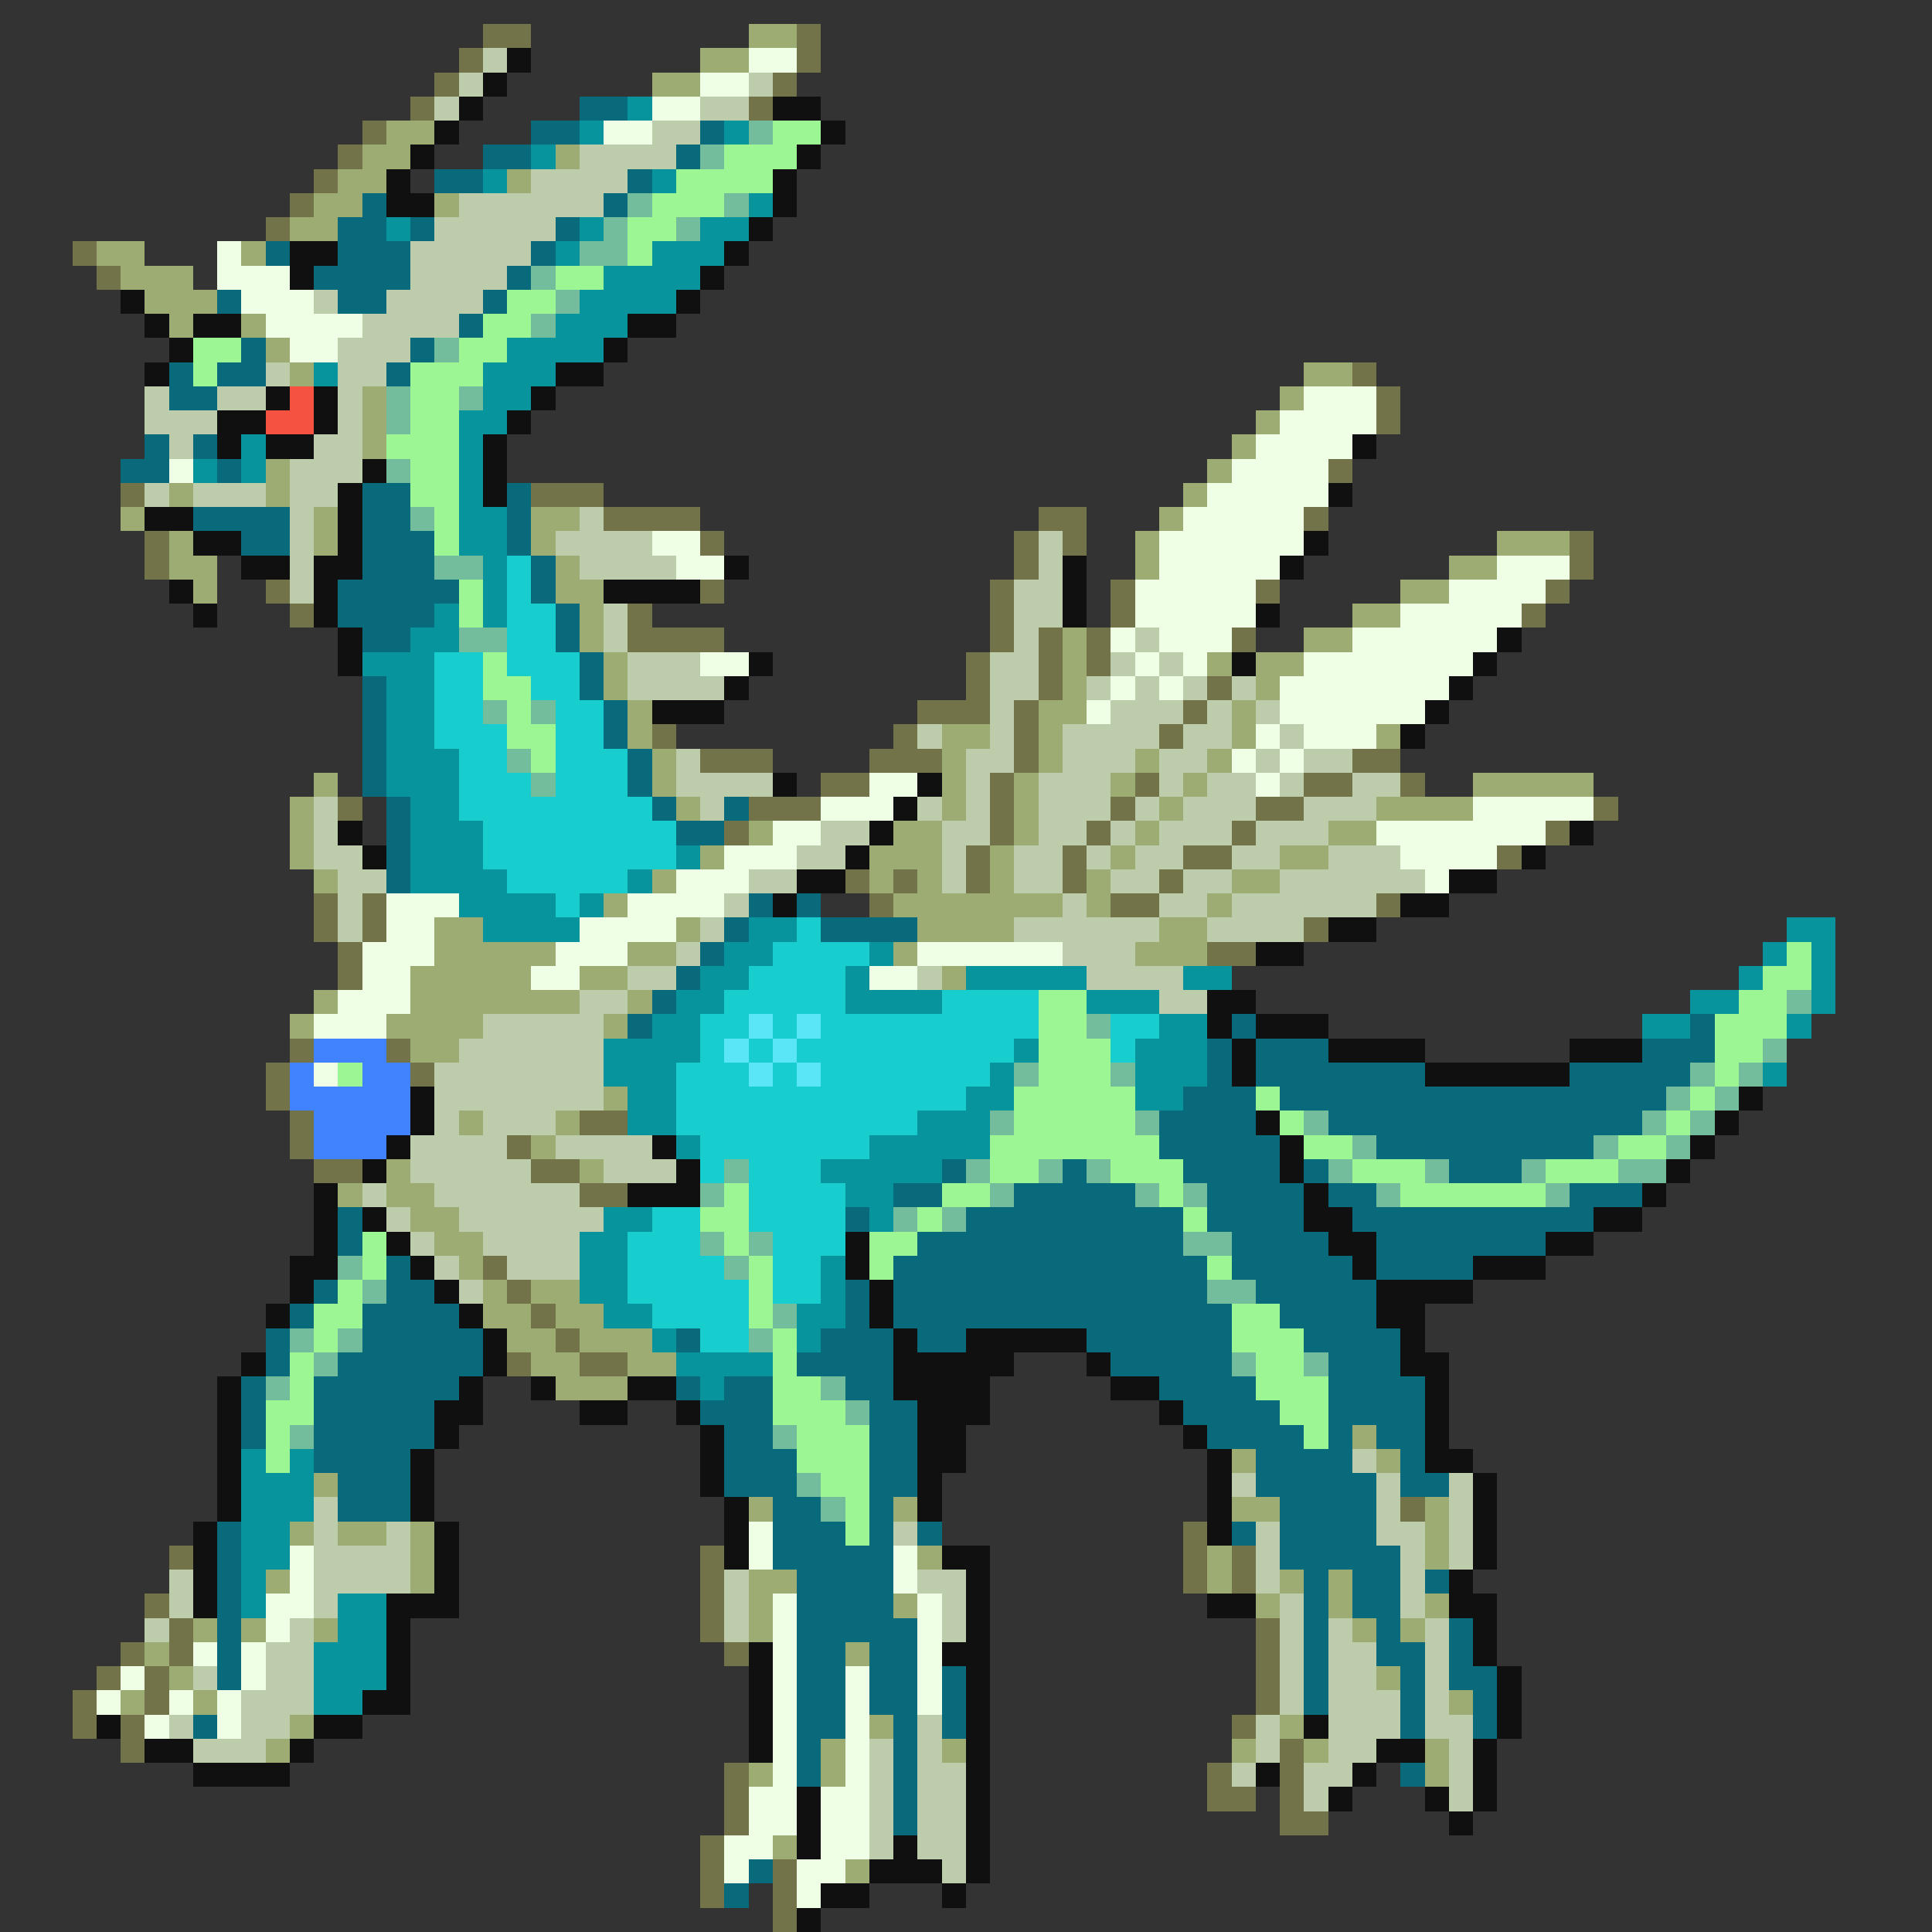 <svg xmlns="http://www.w3.org/2000/svg" viewBox="0 -0.5 80 80" shape-rendering="crispEdges">
<rect x="0" y="-0.5" width="80" height="80" fill="#333333" stroke="none"/>
<path stroke="#73734a" d="M20 1h2M33 1h1M19 2h1M33 2h1M18 3h1M32 3h1M17 4h1M31 4h1M15 5h1M14 6h1M13 7h1M12 8h1M11 9h1M3 10h1M4 11h1M56 15h1M57 16h1M57 17h1M55 19h1M5 20h1M22 20h3M25 21h4M43 21h2M54 21h1M6 22h1M29 22h1M42 22h1M44 22h1M65 22h1M6 23h1M42 23h1M65 23h1M11 24h1M29 24h1M41 24h1M46 24h1M52 24h1M64 24h1M12 25h1M26 25h1M41 25h1M46 25h1M63 25h1M26 26h4M41 26h1M43 26h1M45 26h1M51 26h1M40 27h1M43 27h1M45 27h1M40 28h1M43 28h1M50 28h1M38 29h3M42 29h1M49 29h1M27 30h1M37 30h1M42 30h1M48 30h1M29 31h3M36 31h3M42 31h1M56 31h2M34 32h2M41 32h1M47 32h1M54 32h2M58 32h1M14 33h1M31 33h3M41 33h1M46 33h1M52 33h2M66 33h1M30 34h1M41 34h1M45 34h1M51 34h1M64 34h1M40 35h1M44 35h1M49 35h2M62 35h1M35 36h1M37 36h1M40 36h1M44 36h1M48 36h1M13 37h1M15 37h1M36 37h1M46 37h2M57 37h1M13 38h1M15 38h1M54 38h1M14 39h1M50 39h2M14 40h1M12 43h1M16 43h1M11 44h1M17 44h1M11 45h1M12 46h1M24 46h2M12 47h1M21 47h1M13 48h2M22 48h2M24 49h2M20 52h1M21 53h1M22 54h1M23 55h1M21 56h1M24 56h2M58 62h1M49 63h1M7 64h1M29 64h1M49 64h1M51 64h1M29 65h1M49 65h1M51 65h1M6 66h1M29 66h1M7 67h1M29 67h1M52 67h1M5 68h1M7 68h1M30 68h1M52 68h1M4 69h1M6 69h1M52 69h1M3 70h1M6 70h1M52 70h1M3 71h1M5 71h1M51 71h1M5 72h1M53 72h1M30 73h1M50 73h1M53 73h1M30 74h1M50 74h2M53 74h1M30 75h1M53 75h2M29 76h1M29 77h1M32 77h1M29 78h1M32 78h1M32 79h1" />
<path stroke="#9cac73" d="M31 1h2M29 2h2M27 3h2M16 5h2M15 6h2M23 6h1M14 7h2M21 7h1M13 8h2M18 8h1M12 9h2M4 10h2M10 10h1M5 11h3M6 12h3M7 13h1M10 13h1M11 14h1M12 15h1M54 15h2M15 16h1M53 16h1M15 17h1M52 17h1M15 18h1M51 18h1M11 19h1M50 19h1M7 20h1M11 20h1M49 20h1M5 21h1M13 21h1M22 21h2M48 21h1M7 22h1M13 22h1M22 22h1M47 22h1M62 22h3M7 23h2M23 23h1M47 23h1M60 23h2M8 24h1M23 24h2M58 24h2M24 25h1M56 25h2M24 26h1M44 26h1M54 26h2M25 27h1M44 27h1M50 27h1M52 27h2M25 28h1M44 28h1M52 28h1M26 29h1M43 29h2M51 29h1M26 30h1M39 30h2M43 30h1M51 30h1M57 30h1M27 31h1M39 31h1M43 31h1M47 31h1M50 31h1M13 32h1M27 32h1M39 32h1M42 32h1M46 32h1M49 32h1M61 32h5M12 33h1M28 33h1M39 33h1M42 33h1M48 33h1M57 33h4M12 34h1M31 34h1M37 34h2M42 34h1M47 34h1M55 34h2M12 35h1M29 35h1M36 35h3M41 35h1M46 35h1M53 35h2M13 36h1M27 36h1M36 36h1M38 36h1M41 36h1M45 36h1M51 36h2M25 37h1M37 37h7M45 37h1M50 37h1M18 38h2M28 38h1M38 38h4M48 38h2M18 39h5M26 39h2M37 39h1M47 39h3M17 40h5M24 40h2M39 40h1M13 41h1M17 41h7M26 41h1M12 42h1M16 42h4M25 42h1M17 43h2M25 45h1M19 46h1M23 46h1M22 47h1M16 48h1M24 48h1M14 49h1M16 49h2M17 50h2M18 51h2M19 52h1M20 53h1M22 53h2M20 54h2M23 54h2M21 55h2M24 55h3M22 56h2M26 56h2M23 57h3M56 59h1M51 60h1M57 60h1M13 61h1M31 62h1M37 62h1M51 62h2M59 62h1M12 63h1M14 63h2M17 63h1M59 63h1M17 64h1M38 64h1M50 64h1M59 64h1M11 65h1M17 65h1M31 65h2M50 65h1M53 65h1M55 65h1M31 66h1M37 66h1M52 66h1M55 66h1M59 66h1M8 67h1M10 67h1M13 67h1M31 67h1M56 67h1M58 67h1M6 68h1M35 68h1M7 69h1M57 69h1M5 70h1M8 70h1M60 70h1M12 71h1M36 71h1M53 71h1M11 72h1M34 72h1M39 72h1M51 72h1M54 72h1M59 72h1M31 73h1M34 73h1M59 73h1M32 76h1M35 77h1" />
<path stroke="#bdcdac" d="M20 2h1M19 3h1M31 3h1M18 4h1M29 4h2M27 5h2M24 6h4M22 7h4M19 8h6M18 9h5M17 10h5M17 11h4M13 12h1M16 12h4M15 13h4M14 14h3M11 15h1M14 15h2M6 16h1M9 16h2M14 16h1M6 17h3M14 17h1M7 18h1M13 18h2M12 19h3M6 20h1M8 20h3M12 20h2M12 21h1M24 21h1M12 22h1M23 22h4M43 22h1M12 23h1M24 23h4M43 23h1M12 24h1M42 24h2M25 25h1M42 25h2M25 26h1M42 26h1M47 26h1M26 27h3M41 27h2M46 27h1M48 27h1M26 28h4M41 28h2M45 28h1M47 28h1M49 28h1M51 28h1M41 29h1M46 29h3M50 29h1M52 29h1M38 30h1M41 30h1M44 30h4M49 30h2M53 30h1M28 31h1M40 31h2M44 31h3M48 31h2M52 31h1M54 31h2M28 32h4M40 32h1M43 32h3M48 32h1M50 32h2M53 32h1M56 32h2M13 33h1M29 33h1M38 33h1M40 33h1M43 33h3M47 33h1M49 33h3M54 33h3M13 34h1M34 34h2M39 34h2M43 34h2M46 34h1M48 34h3M52 34h3M13 35h2M33 35h2M39 35h1M42 35h2M45 35h1M47 35h2M51 35h2M55 35h3M14 36h2M31 36h2M39 36h1M42 36h2M46 36h2M49 36h2M53 36h6M14 37h1M30 37h1M44 37h1M48 37h2M51 37h6M14 38h1M29 38h1M42 38h6M50 38h4M28 39h1M44 39h3M26 40h2M38 40h1M45 40h4M24 41h2M48 41h2M20 42h5M19 43h6M18 44h7M18 45h7M18 46h1M20 46h3M17 47h4M23 47h4M17 48h5M25 48h3M15 49h1M18 49h6M16 50h1M19 50h6M17 51h1M20 51h4M18 52h1M21 52h3M19 53h1M56 60h1M51 61h1M57 61h1M60 61h1M13 62h1M57 62h1M60 62h1M13 63h1M16 63h1M37 63h1M52 63h1M57 63h2M60 63h1M13 64h4M52 64h1M58 64h1M60 64h1M7 65h1M13 65h4M30 65h1M38 65h2M52 65h1M58 65h1M7 66h1M13 66h1M30 66h1M39 66h1M53 66h1M58 66h1M6 67h1M12 67h1M30 67h1M39 67h1M53 67h1M55 67h1M59 67h1M11 68h2M53 68h1M55 68h2M59 68h1M8 69h1M11 69h2M53 69h1M55 69h2M59 69h1M10 70h3M53 70h1M55 70h3M59 70h1M7 71h1M10 71h2M38 71h1M52 71h1M55 71h3M59 71h2M8 72h3M36 72h1M38 72h1M52 72h1M55 72h2M60 72h1M36 73h1M38 73h2M51 73h1M54 73h2M60 73h1M36 74h1M38 74h2M54 74h1M60 74h1M36 75h1M38 75h2M36 76h1M38 76h2M39 77h1" />
<path stroke="#101010" d="M21 2h1M20 3h1M19 4h1M32 4h2M18 5h1M34 5h1M17 6h1M33 6h1M16 7h1M32 7h1M16 8h2M32 8h1M31 9h1M12 10h2M30 10h1M12 11h1M29 11h1M5 12h1M28 12h1M6 13h1M8 13h2M26 13h2M7 14h1M25 14h1M6 15h1M23 15h2M11 16h1M13 16h1M22 16h1M9 17h2M13 17h1M21 17h1M9 18h1M11 18h2M20 18h1M56 18h1M15 19h1M20 19h1M14 20h1M20 20h1M55 20h1M6 21h2M14 21h1M8 22h2M14 22h1M54 22h1M10 23h2M13 23h2M30 23h1M44 23h1M53 23h1M7 24h1M13 24h1M25 24h4M44 24h1M8 25h1M13 25h1M44 25h1M52 25h1M14 26h1M62 26h1M14 27h1M31 27h1M51 27h1M61 27h1M30 28h1M60 28h1M27 29h3M59 29h1M58 30h1M32 32h1M38 32h1M37 33h1M14 34h1M36 34h1M65 34h1M15 35h1M35 35h1M63 35h1M33 36h2M60 36h2M32 37h1M58 37h2M55 38h2M52 39h2M50 41h2M50 42h1M52 42h3M51 43h1M55 43h4M65 43h3M51 44h1M59 44h6M17 45h1M72 45h1M17 46h1M52 46h1M71 46h1M16 47h1M27 47h1M53 47h1M70 47h1M15 48h1M28 48h1M53 48h1M69 48h1M13 49h1M26 49h3M54 49h1M68 49h1M13 50h1M15 50h1M54 50h2M66 50h2M13 51h1M16 51h1M35 51h1M55 51h2M64 51h2M12 52h2M17 52h1M35 52h1M56 52h1M61 52h3M12 53h1M18 53h1M36 53h1M57 53h4M11 54h1M19 54h1M36 54h1M57 54h2M20 55h1M37 55h1M40 55h5M58 55h1M10 56h1M20 56h1M37 56h5M45 56h1M58 56h2M9 57h1M19 57h1M22 57h1M26 57h2M37 57h4M46 57h2M59 57h1M9 58h1M18 58h2M24 58h2M28 58h1M38 58h3M48 58h1M59 58h1M9 59h1M18 59h1M29 59h1M38 59h2M49 59h1M59 59h1M9 60h1M17 60h1M29 60h1M38 60h2M50 60h1M59 60h2M9 61h1M17 61h1M29 61h1M38 61h1M50 61h1M61 61h1M9 62h1M17 62h1M30 62h1M38 62h1M50 62h1M61 62h1M8 63h1M18 63h1M30 63h1M50 63h1M61 63h1M8 64h1M18 64h1M30 64h1M39 64h2M61 64h1M8 65h1M18 65h1M40 65h1M60 65h1M8 66h1M16 66h3M40 66h1M50 66h2M60 66h2M16 67h1M40 67h1M61 67h1M16 68h1M31 68h1M39 68h2M61 68h1M16 69h1M31 69h1M40 69h1M62 69h1M15 70h2M31 70h1M40 70h1M62 70h1M4 71h1M13 71h2M31 71h1M40 71h1M54 71h1M62 71h1M6 72h2M12 72h1M31 72h1M40 72h1M57 72h2M61 72h1M8 73h4M40 73h1M52 73h1M56 73h1M61 73h1M33 74h1M40 74h1M55 74h1M59 74h1M61 74h1M33 75h1M40 75h1M60 75h1M33 76h1M37 76h1M40 76h1M36 77h3M40 77h1M34 78h2M39 78h1M33 79h1" />
<path stroke="#eeffe6" d="M31 2h2M29 3h2M27 4h2M25 5h2M9 10h1M9 11h3M10 12h3M11 13h4M12 14h2M54 16h3M53 17h4M52 18h4M7 19h1M51 19h4M50 20h5M49 21h5M27 22h2M48 22h6M28 23h2M48 23h5M62 23h3M47 24h5M60 24h4M47 25h5M58 25h5M46 26h1M48 26h3M56 26h6M29 27h2M47 27h1M49 27h1M54 27h7M46 28h1M48 28h1M53 28h7M45 29h1M53 29h6M52 30h1M54 30h3M51 31h1M53 31h1M36 32h2M52 32h1M34 33h3M61 33h5M32 34h2M57 34h7M30 35h3M58 35h4M28 36h3M59 36h1M16 37h3M26 37h4M16 38h2M24 38h4M15 39h3M23 39h3M38 39h6M15 40h2M22 40h2M36 40h2M14 41h3M13 42h3M13 44h1M31 63h1M12 64h1M31 64h1M37 64h1M12 65h1M37 65h1M11 66h2M32 66h1M38 66h1M11 67h1M32 67h1M38 67h1M8 68h1M10 68h1M32 68h1M38 68h1M5 69h1M10 69h1M32 69h1M35 69h1M38 69h1M4 70h1M7 70h1M9 70h1M32 70h1M35 70h1M38 70h1M6 71h1M9 71h1M32 71h1M35 71h1M32 72h1M35 72h1M32 73h1M35 73h1M31 74h2M34 74h2M31 75h2M34 75h2M30 76h2M34 76h2M30 77h1M33 77h2M33 78h1" />
<path stroke="#086a7b" d="M24 4h2M22 5h2M29 5h1M20 6h2M28 6h1M18 7h2M26 7h1M15 8h1M25 8h1M14 9h2M17 9h1M23 9h1M11 10h1M14 10h3M22 10h1M13 11h4M21 11h1M9 12h1M14 12h2M20 12h1M19 13h1M10 14h1M17 14h1M7 15h1M9 15h2M16 15h1M7 16h2M6 18h1M8 18h1M5 19h2M9 19h1M15 20h2M21 20h1M8 21h4M15 21h2M21 21h1M10 22h2M15 22h3M21 22h1M15 23h3M22 23h1M14 24h5M22 24h1M14 25h4M23 25h1M15 26h2M23 26h1M24 27h1M15 28h1M24 28h1M15 29h1M25 29h1M15 30h1M25 30h1M15 31h1M26 31h1M15 32h1M26 32h1M16 33h1M27 33h1M30 33h1M16 34h1M28 34h2M16 35h1M16 36h1M31 37h1M33 37h1M30 38h1M34 38h4M29 39h1M28 40h1M27 41h1M26 42h1M51 42h1M70 42h1M50 43h1M52 43h3M68 43h3M50 44h1M52 44h7M65 44h5M49 45h3M53 45h16M48 46h4M55 46h13M48 47h5M57 47h9M39 48h1M44 48h1M49 48h4M54 48h1M60 48h3M37 49h2M42 49h5M50 49h4M55 49h2M65 49h3M14 50h1M35 50h1M40 50h9M50 50h4M56 50h10M14 51h1M38 51h11M51 51h4M57 51h7M16 52h1M37 52h13M51 52h5M57 52h4M13 53h1M16 53h2M35 53h1M37 53h13M52 53h5M12 54h1M15 54h4M35 54h1M37 54h14M53 54h4M11 55h1M15 55h5M28 55h1M34 55h3M38 55h2M45 55h6M54 55h4M11 56h1M14 56h6M33 56h4M46 56h5M55 56h3M10 57h1M13 57h6M28 57h1M30 57h2M35 57h2M48 57h4M55 57h4M10 58h1M13 58h5M29 58h3M36 58h2M49 58h4M55 58h4M10 59h1M13 59h5M30 59h2M36 59h2M50 59h4M55 59h1M57 59h2M13 60h4M30 60h3M36 60h2M52 60h4M58 60h1M14 61h3M30 61h3M36 61h2M52 61h5M58 61h2M14 62h3M32 62h2M36 62h1M53 62h4M9 63h1M32 63h3M36 63h1M38 63h1M51 63h1M53 63h4M9 64h1M32 64h5M53 64h5M9 65h1M33 65h4M54 65h1M56 65h2M59 65h1M9 66h1M33 66h4M54 66h1M56 66h2M9 67h1M33 67h5M54 67h1M57 67h1M60 67h1M9 68h1M33 68h2M36 68h2M54 68h1M57 68h2M60 68h1M9 69h1M33 69h2M36 69h2M39 69h1M54 69h1M58 69h1M60 69h2M33 70h2M36 70h2M39 70h1M54 70h1M58 70h1M61 70h1M8 71h1M33 71h2M37 71h1M39 71h1M58 71h1M61 71h1M33 72h1M37 72h1M33 73h1M37 73h1M58 73h1M37 74h1M37 75h1M31 77h1M30 78h1" />
<path stroke="#08949c" d="M26 4h1M24 5h1M30 5h1M22 6h1M20 7h1M27 7h1M31 8h1M16 9h1M24 9h1M29 9h2M23 10h1M27 10h3M25 11h4M24 12h4M23 13h3M21 14h4M13 15h1M20 15h3M20 16h2M19 17h2M10 18h1M19 18h1M8 19h1M10 19h1M19 19h1M19 20h1M19 21h2M19 22h2M20 23h1M20 24h1M18 25h1M20 25h1M17 26h2M15 27h3M16 28h2M16 29h2M16 30h2M16 31h3M16 32h3M17 33h2M17 34h3M17 35h3M28 35h1M17 36h4M26 36h1M19 37h4M24 37h1M20 38h4M31 38h2M74 38h2M30 39h2M36 39h1M73 39h1M75 39h1M29 40h2M35 40h1M40 40h5M49 40h2M72 40h1M75 40h1M28 41h2M35 41h4M45 41h3M70 41h2M75 41h1M27 42h2M48 42h2M68 42h2M74 42h1M25 43h4M42 43h1M47 43h3M25 44h3M41 44h1M47 44h3M73 44h1M26 45h2M40 45h2M47 45h2M26 46h2M38 46h3M28 47h1M36 47h5M34 48h5M35 49h2M25 50h2M36 50h1M24 51h2M24 52h2M34 52h1M24 53h2M34 53h1M25 54h2M33 54h2M27 55h1M33 55h1M28 56h4M29 57h1M10 60h1M12 60h1M10 61h3M10 62h3M10 63h2M10 64h2M10 65h1M10 66h1M14 66h2M14 67h2M13 68h3M13 69h3M13 70h2" />
<path stroke="#73bd9c" d="M31 5h1M29 6h1M26 8h1M30 8h1M25 9h1M28 9h1M24 10h2M22 11h1M23 12h1M22 13h1M18 14h1M16 16h1M19 16h1M16 17h1M16 19h1M17 21h1M18 23h2M19 26h2M20 29h1M22 29h1M21 31h1M22 32h1M74 41h1M45 42h1M73 43h1M42 44h1M46 44h1M70 44h1M72 44h1M69 45h1M71 45h1M41 46h1M47 46h1M54 46h1M68 46h1M70 46h1M56 47h1M66 47h1M69 47h1M30 48h1M40 48h1M43 48h1M45 48h1M55 48h1M59 48h1M63 48h1M67 48h2M29 49h1M41 49h1M47 49h1M49 49h1M57 49h1M64 49h1M37 50h1M39 50h1M29 51h1M31 51h1M49 51h2M14 52h1M30 52h1M15 53h1M50 53h2M32 54h1M12 55h1M14 55h1M31 55h1M13 56h1M51 56h1M54 56h1M11 57h1M34 57h1M35 58h1M12 59h1M32 59h1M33 61h1M34 62h1" />
<path stroke="#9cf694" d="M32 5h2M30 6h3M28 7h4M27 8h3M26 9h2M26 10h1M23 11h2M21 12h2M20 13h2M8 14h2M19 14h2M8 15h1M17 15h3M17 16h2M17 17h2M16 18h3M17 19h2M17 20h2M18 21h1M18 22h1M19 24h1M19 25h1M20 27h1M20 28h2M21 29h1M21 30h2M22 31h1M74 39h1M73 40h2M43 41h2M72 41h2M43 42h2M71 42h3M43 43h3M71 43h2M14 44h1M43 44h3M71 44h1M42 45h5M52 45h1M70 45h1M42 46h5M53 46h1M69 46h1M41 47h7M54 47h2M67 47h2M41 48h2M46 48h3M56 48h3M64 48h3M30 49h1M39 49h2M48 49h1M58 49h6M29 50h2M38 50h1M49 50h1M15 51h1M30 51h1M36 51h2M15 52h1M31 52h1M36 52h1M50 52h1M14 53h1M31 53h1M13 54h2M31 54h1M51 54h2M13 55h1M32 55h1M51 55h3M12 56h1M32 56h1M52 56h2M12 57h1M32 57h2M52 57h3M11 58h2M32 58h3M53 58h2M11 59h1M33 59h3M54 59h1M11 60h1M33 60h3M34 61h2M35 62h1M35 63h1" />
<path stroke="#f65241" d="M12 16h1M11 17h2" />
<path stroke="#18cdcd" d="M21 23h1M21 24h1M21 25h2M21 26h2M18 27h2M21 27h3M18 28h2M22 28h2M18 29h2M23 29h2M18 30h3M23 30h2M19 31h2M23 31h3M19 32h3M23 32h3M19 33h8M20 34h8M20 35h8M21 36h5M23 37h1M33 38h1M32 39h4M31 40h4M30 41h5M39 41h4M29 42h2M32 42h1M34 42h9M46 42h2M29 43h1M31 43h1M33 43h9M46 43h1M28 44h3M32 44h1M34 44h7M28 45h12M28 46h10M29 47h7M29 48h1M31 48h3M31 49h4M27 50h2M31 50h4M26 51h3M32 51h3M26 52h4M32 52h2M26 53h5M32 53h2M27 54h4M29 55h2" />
<path stroke="#5ae6f6" d="M31 42h1M33 42h1M30 43h1M32 43h1M31 44h1M33 44h1" />
<path stroke="#4183ff" d="M13 43h3M12 44h1M15 44h2M12 45h5M13 46h4M13 47h3" />
</svg>